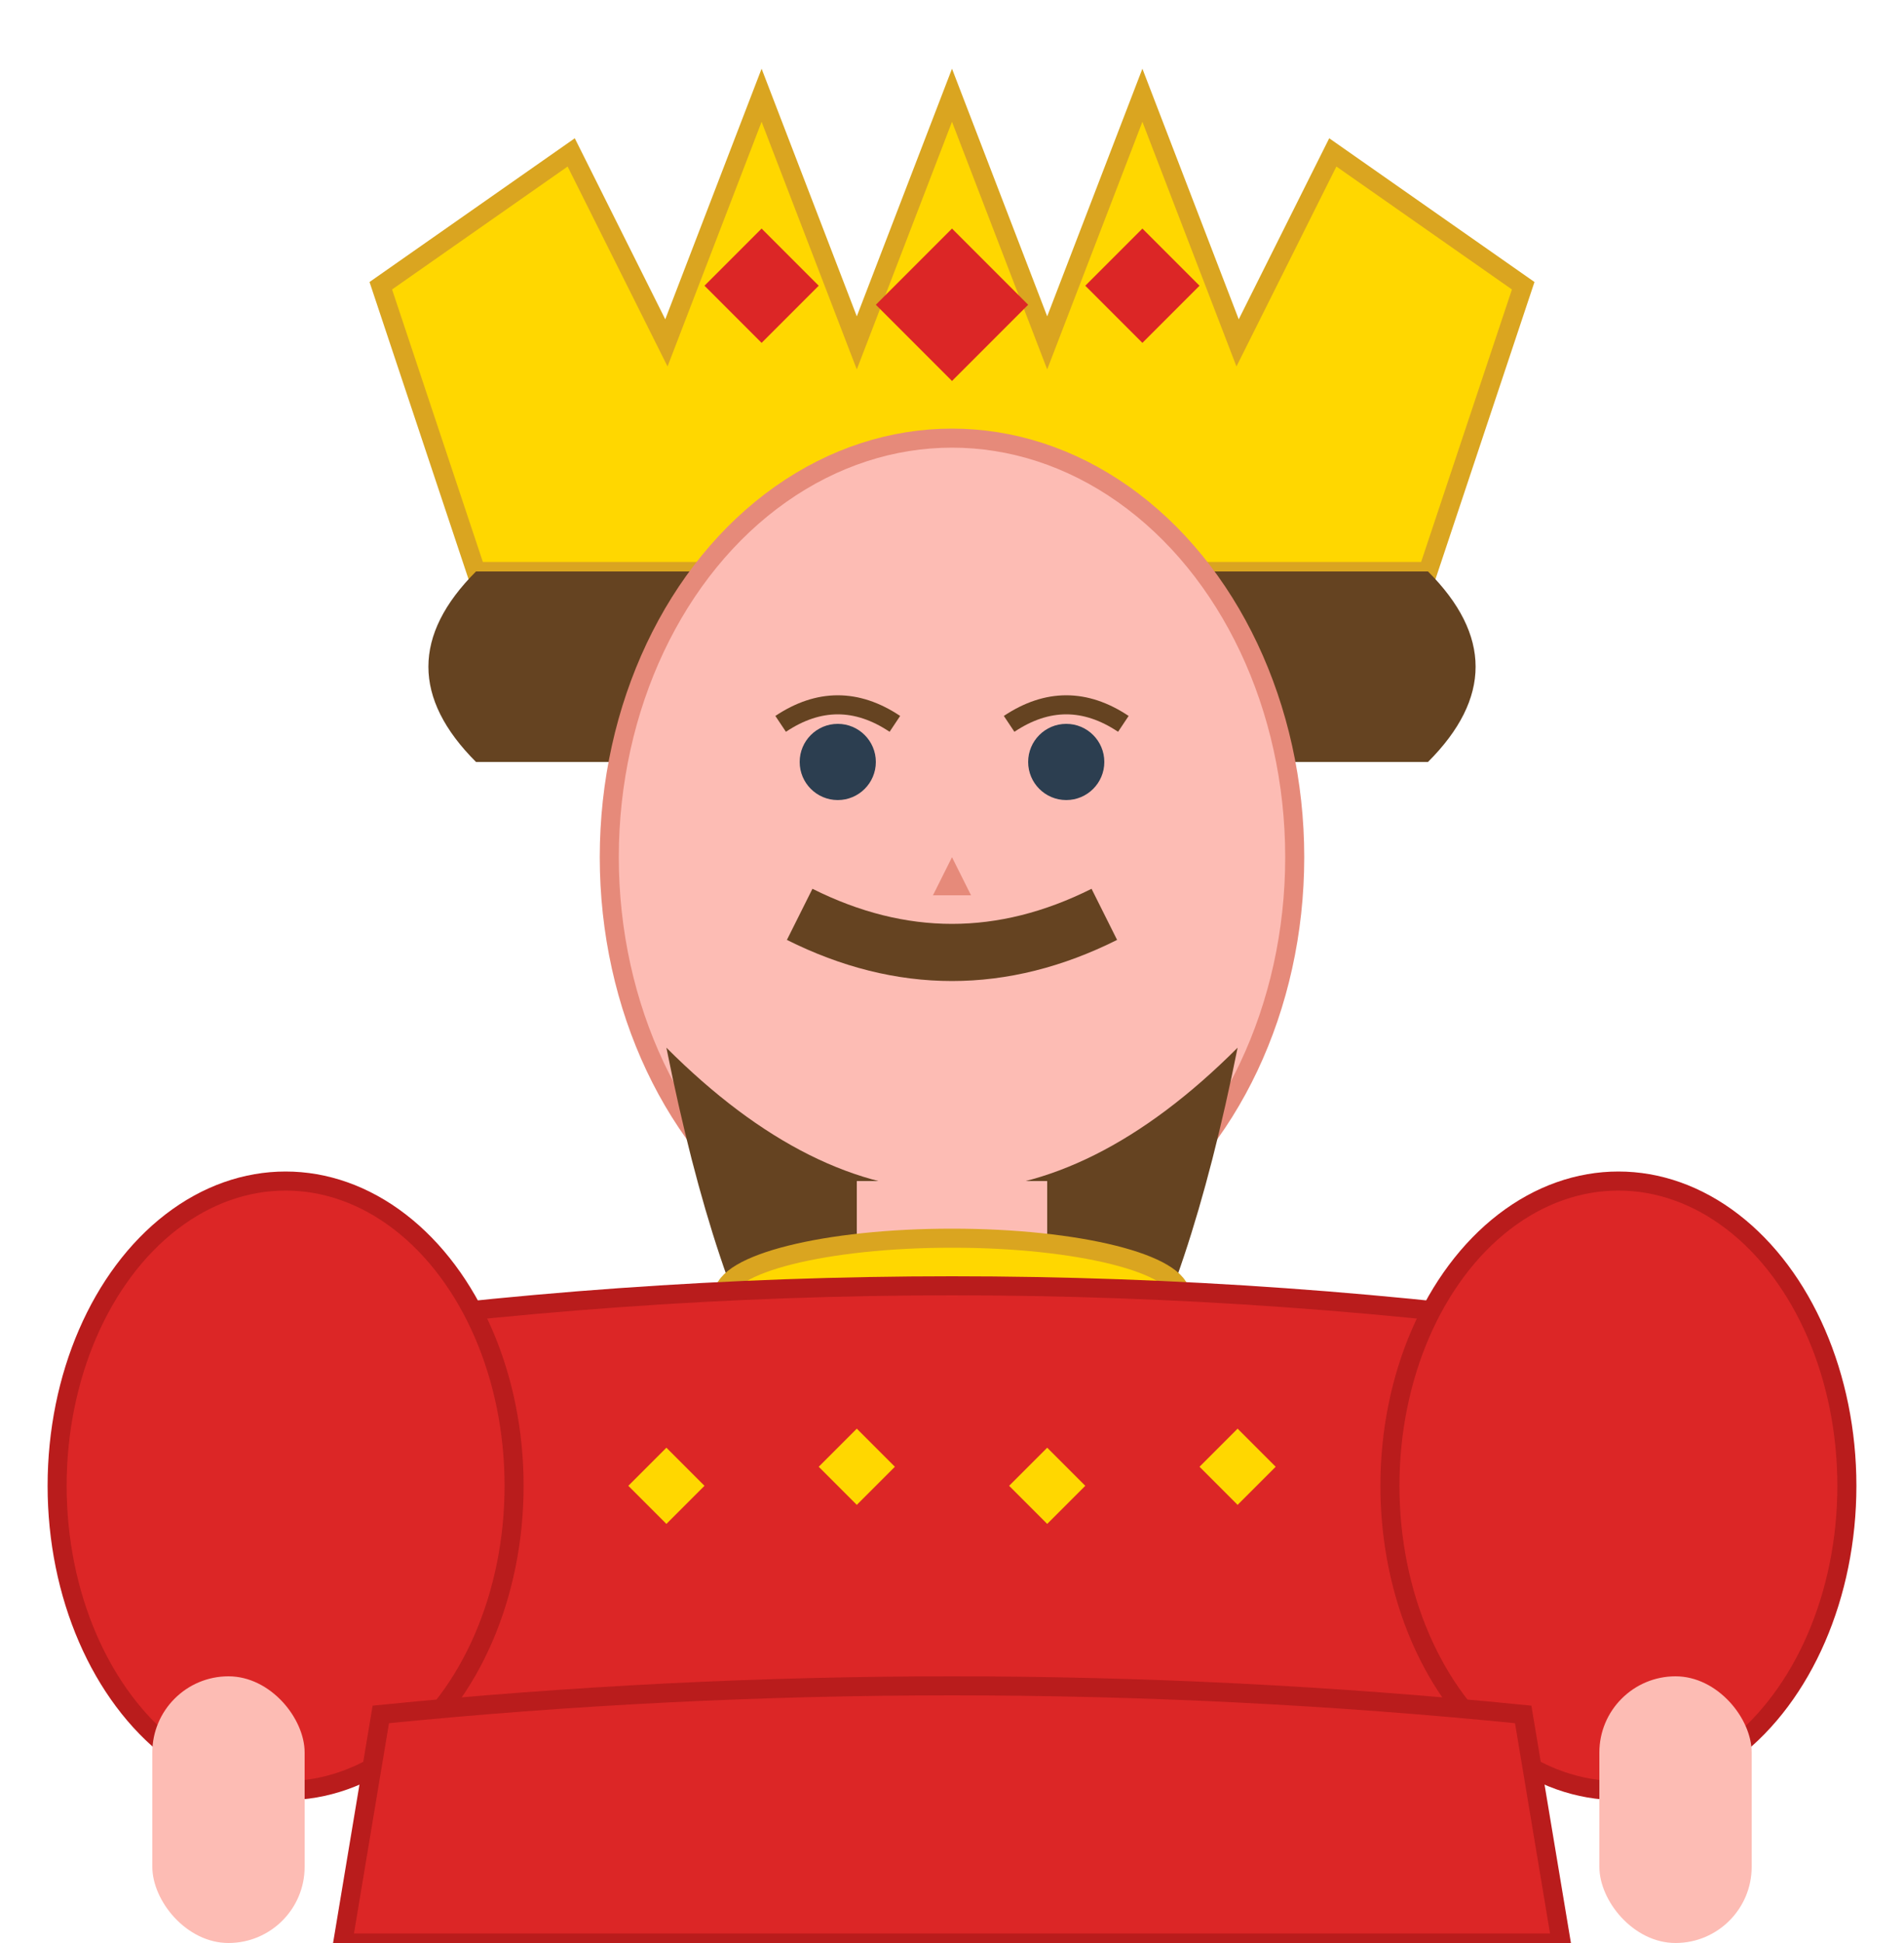 <svg viewBox="0 0 100 102" xmlns="http://www.w3.org/2000/svg">
  <!-- Crown -->
  <path d="M20 15 L30 8 L35 18 L40 5 L45 18 L50 5 L55 18 L60 5 L65 18 L70 8 L80 15 L75 30 L25 30 Z" 
        fill="#FFD700" stroke="#DAA520" stroke-width="1"/>
  
  <!-- Crown jewels (diamond shapes) -->
  <path d="M40 12 L37 15 L40 18 L43 15 Z" fill="#DC2626"/>
  <path d="M50 12 L46 16 L50 20 L54 16 Z" fill="#DC2626"/>
  <path d="M60 12 L57 15 L60 18 L63 15 Z" fill="#DC2626"/>

  <!-- Hair (visible at sides) -->
  <path d="M25 30 Q20 35 25 40 L75 40 Q80 35 75 30" fill="#654321"/>
  
  <!-- Face -->
  <ellipse cx="50" cy="45" rx="18" ry="22" fill="#FDBCB4" stroke="#E68A7A" stroke-width="1"/>

  <!-- Eyes -->
  <circle cx="44" cy="40" r="2" fill="#2C3E50"/>
  <circle cx="56" cy="40" r="2" fill="#2C3E50"/>
  <path d="M41 38 Q44 36 47 38" stroke="#654321" stroke-width="1" fill="none"/>
  <path d="M53 38 Q56 36 59 38" stroke="#654321" stroke-width="1" fill="none"/>

  <!-- Nose -->
  <path d="M50 45 L49 47 L51 47 Z" fill="#E68A7A"/>

  <!-- Mustache -->
  <path d="M42 48 Q50 52 58 48" stroke="#654321" stroke-width="3" fill="none"/>

  <!-- Beard -->
  <path d="M35 55 Q50 70 65 55 Q60 80 50 80 Q40 80 35 55" fill="#654321"/>
  
  <!-- Neck (visible above robe) -->
  <rect x="45" y="62" width="10" height="8" fill="#FDBCB4"/>
  
  <!-- Royal collar with diamonds -->
  <ellipse cx="50" cy="68" rx="12" ry="3" fill="#FFD700" stroke="#DAA520" stroke-width="1"/>
  <path d="M45 68 L43 70 L45 72 L47 70 Z" fill="#DC2626"/>
  <path d="M55 68 L53 70 L55 72 L57 70 Z" fill="#DC2626"/>

  <!-- Royal robe -->
  <path d="M15 70 Q50 65 85 70 L85 90 Q50 95 15 90 Z" fill="#DC2626" stroke="#B91C1C" stroke-width="1"/>
  
  <!-- Diamond pattern trim -->
  <path d="M25 75 L23 77 L25 79 L27 77 Z" fill="#FFD700"/>
  <path d="M35 76 L33 78 L35 80 L37 78 Z" fill="#FFD700"/>
  <path d="M45 75 L43 77 L45 79 L47 77 Z" fill="#FFD700"/>
  <path d="M55 76 L53 78 L55 80 L57 78 Z" fill="#FFD700"/>
  <path d="M65 75 L63 77 L65 79 L67 77 Z" fill="#FFD700"/>
  <path d="M75 76 L73 78 L75 80 L77 78 Z" fill="#FFD700"/>
  
  <!-- Sleeves -->
  <ellipse cx="15" cy="78" rx="12" ry="16" fill="#DC2626" stroke="#B91C1C" stroke-width="1"/>
  <ellipse cx="85" cy="78" rx="12" ry="16" fill="#DC2626" stroke="#B91C1C" stroke-width="1"/>
  
  <!-- Arms -->
  <rect x="8" y="88" width="8" height="14" fill="#FDBCB4" rx="4"/>
  <rect x="84" y="88" width="8" height="14" fill="#FDBCB4" rx="4"/>
  
  
  <!-- Robe skirt -->
  <path d="M20 90 Q50 87 80 90 L82 102 L18 102 Z" fill="#DC2626" stroke="#B91C1C" stroke-width="1"/>
</svg>